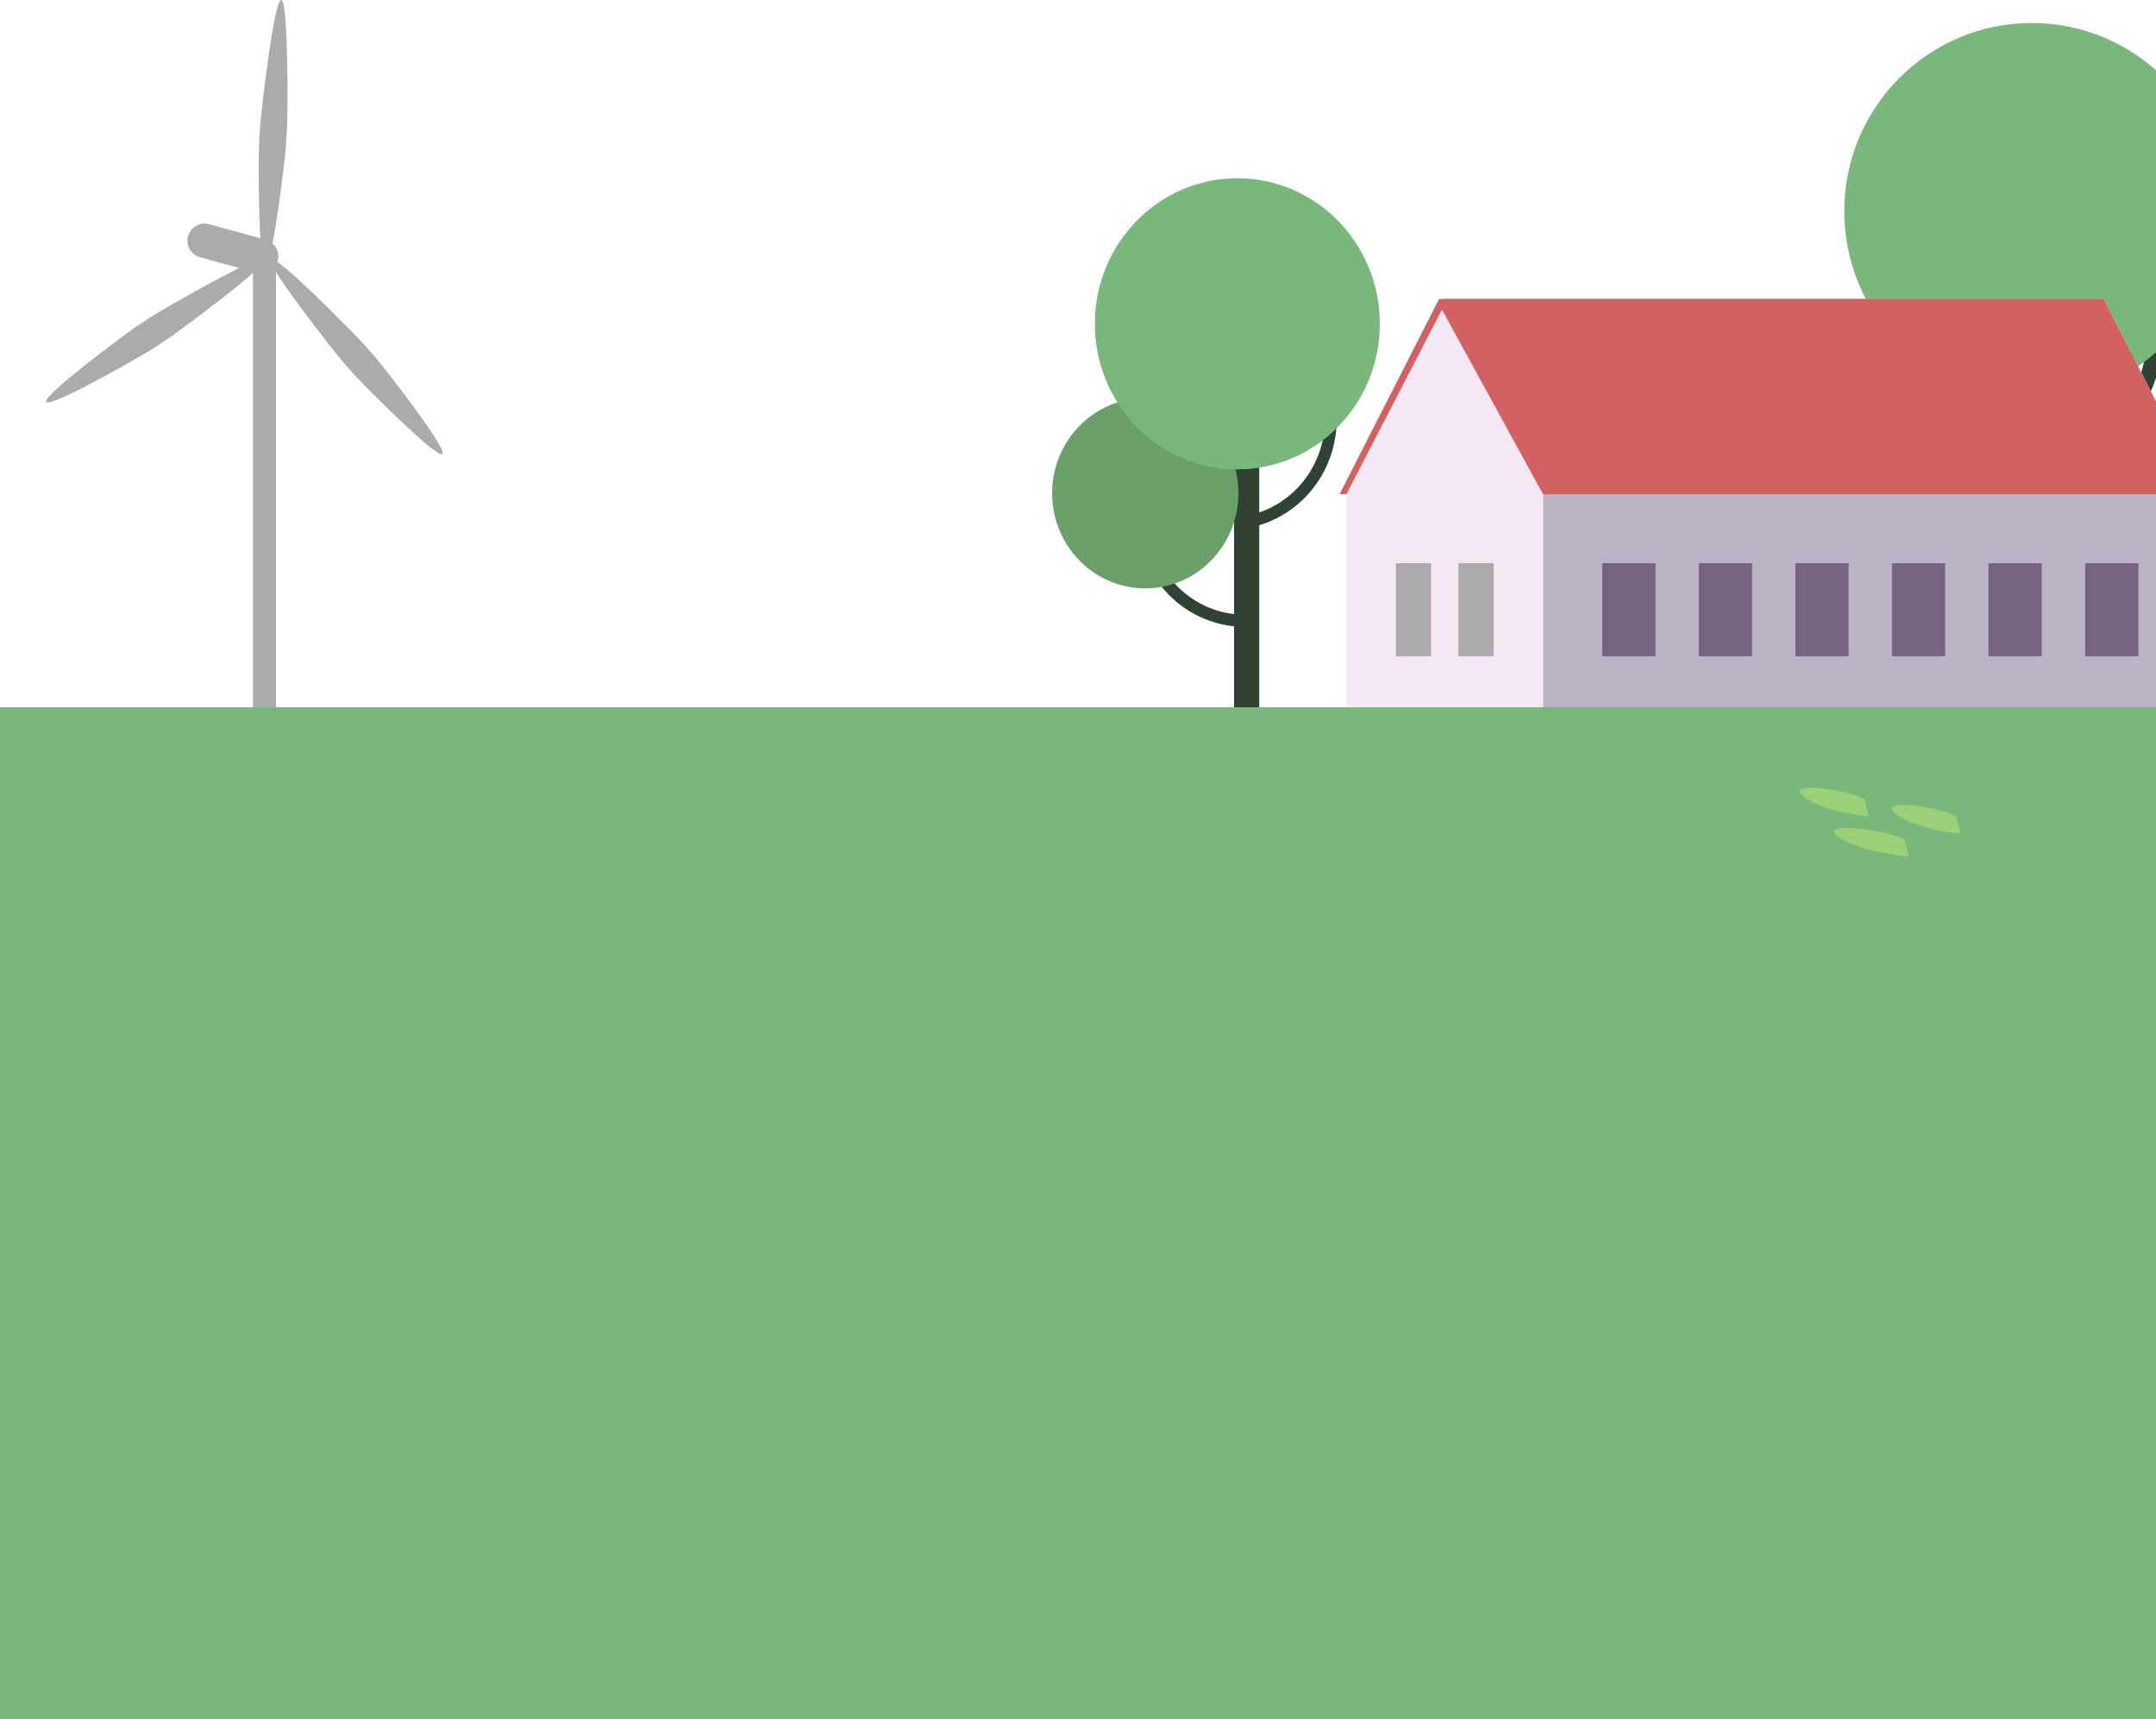 <svg width="375" height="299" viewBox="0 0 375 299" fill="none" xmlns="http://www.w3.org/2000/svg">
<g clip-path="url(#clip0_144_2)">
<path d="M358.403 61.393H352.636V123H358.403V61.393Z" fill="#2F4233"/>
<path d="M355.082 104.9C341.465 104.9 330.384 93.773 330.384 80.099C330.384 66.426 341.465 55.299 355.082 55.299V58.028C342.975 58.028 333.101 67.942 333.101 80.099C333.101 92.257 342.975 102.171 355.082 102.171V104.9Z" fill="#2F4233"/>
<path d="M332.316 96.259C344.089 96.259 353.633 86.676 353.633 74.854C353.633 63.033 344.089 53.45 332.316 53.45C320.544 53.45 311 63.033 311 74.854C311 86.676 320.544 96.259 332.316 96.259Z" fill="#6BA06B"/>
<path d="M354.237 82.858L353.935 80.16C365.046 78.887 373.409 69.488 373.409 58.24H376.127C376.127 70.882 366.707 81.464 354.237 82.889V82.858Z" fill="#2F4233"/>
<path d="M353.391 69.488C371.401 69.488 386 54.828 386 36.744C386 18.66 371.401 4 353.391 4C335.382 4 320.783 18.66 320.783 36.744C320.783 54.828 335.382 69.488 353.391 69.488Z" fill="#79B77B"/>
</g>
<g clip-path="url(#clip1_144_2)">
<path d="M219.027 75.371H214.644V123H219.027V75.371Z" fill="#2F4233"/>
<path d="M216.502 109.007C206.153 109.007 197.732 100.404 197.732 89.833C197.732 79.262 206.153 70.66 216.502 70.66V72.769C207.301 72.769 199.797 80.434 199.797 89.833C199.797 99.232 207.301 106.897 216.502 106.897V109.007Z" fill="#2F4233"/>
<path d="M199.2 102.326C208.148 102.326 215.401 94.917 215.401 85.778C215.401 76.639 208.148 69.23 199.2 69.23C190.253 69.23 183 76.639 183 85.778C183 94.917 190.253 102.326 199.2 102.326Z" fill="#6BA06B"/>
<path d="M215.86 91.966L215.63 89.88C224.075 88.896 230.431 81.629 230.431 72.933H232.496C232.496 82.708 225.337 90.888 215.86 91.99V91.966Z" fill="#2F4233"/>
<path d="M215.217 81.629C228.904 81.629 240 70.296 240 56.315C240 42.334 228.904 31 215.217 31C201.53 31 190.435 42.334 190.435 56.315C190.435 70.296 201.53 81.629 215.217 81.629Z" fill="#79B77B"/>
</g>
<path d="M382.263 85.951H268.387V123.646H382.263V85.951Z" fill="#BAB4C6"/>
<path d="M383.229 85.951H268.387L251.066 52H365.908L383.229 85.951Z" fill="#F3E8F3"/>
<path d="M250.301 52L233 85.951H268.387L365.143 52H250.301Z" fill="#D16162"/>
<path d="M383.229 85.951H268.387L251.066 52H365.908L383.229 85.951Z" fill="#D16162"/>
<path d="M250.804 53.852L234.188 85.951V123.646H268.387V85.951L250.804 53.852Z" fill="#F3E8F3"/>
<path d="M248.911 97.946H242.789V114.126H248.911V97.946Z" fill="#ADAAAD"/>
<path d="M259.787 97.946H253.664V114.126H259.787V97.946Z" fill="#ADAAAD"/>
<path d="M371.95 97.946H362.685V114.126H371.95V97.946Z" fill="#786380"/>
<path d="M355.133 97.946H345.868V114.126H355.133V97.946Z" fill="#786380"/>
<path d="M338.335 97.946H329.071V114.126H338.335V97.946Z" fill="#786380"/>
<path d="M321.538 97.946H312.274V114.126H321.538V97.946Z" fill="#786380"/>
<path d="M304.741 97.946H295.476V114.126H304.741V97.946Z" fill="#786380"/>
<path d="M287.943 97.946H278.679V114.126H287.943V97.946Z" fill="#786380"/>
<path d="M48 45H44V127H48V45Z" fill="#ABAAAD"/>
<path d="M46.218 41.696L36.387 38.992C34.797 38.554 33.153 39.488 32.715 41.077C32.278 42.666 33.212 44.308 34.802 44.745L44.633 47.45C46.223 47.887 47.867 46.953 48.305 45.365C48.743 43.776 47.808 42.133 46.218 41.696Z" fill="#ABAAAD"/>
<path d="M63.1 59.661L65.305 62.157C66.391 63.388 77.918 78.091 76.941 78.959C75.965 79.828 62.833 66.531 61.746 65.299L59.542 62.804C58.455 61.572 46.078 45.907 47.055 45.038C48.031 44.169 62.014 58.43 63.084 59.661H63.1Z" fill="#ABAAAD"/>
<path d="M29.146 58.949L26.354 60.783C24.982 61.676 8.734 71.024 8.024 69.907C7.314 68.791 22.41 57.641 23.783 56.747L26.575 54.913C27.947 54.02 45.267 43.97 45.977 45.087C46.687 46.203 30.518 58.055 29.146 58.949Z" fill="#ABAAAD"/>
<path d="M49.926 22.115L49.724 25.493C49.631 27.166 47.438 46.08 46.147 46C44.856 45.919 44.949 26.86 45.058 25.187L45.26 21.81C45.353 20.137 47.624 -0.08 48.915 0C50.206 0.081 50.035 20.443 49.926 22.099V22.115Z" fill="#ABAAAD"/>
<rect y="123" width="375" height="176" fill="#79B77B"/>
<path d="M324.292 138.951C320.413 137.05 310.203 135.901 313.729 138.568C317.254 141.234 325 142 325 142L324.292 138.951Z" fill="#9CD179"/>
<path d="M331.233 145.951C327.03 144.05 315.97 142.901 319.789 145.568C323.609 148.234 332 149 332 149L331.233 145.951Z" fill="#9CD179"/>
<path d="M340.292 141.951C336.413 140.05 326.203 138.901 329.729 141.568C333.254 144.234 341 145 341 145L340.292 141.951Z" fill="#9CD179"/>
<defs>
<clipPath id="clip0_144_2">
<rect width="75" height="119" fill="white" transform="translate(311 4)"/>
</clipPath>
<clipPath id="clip1_144_2">
<rect width="57" height="92" fill="white" transform="translate(183 31)"/>
</clipPath>
</defs>
</svg>

